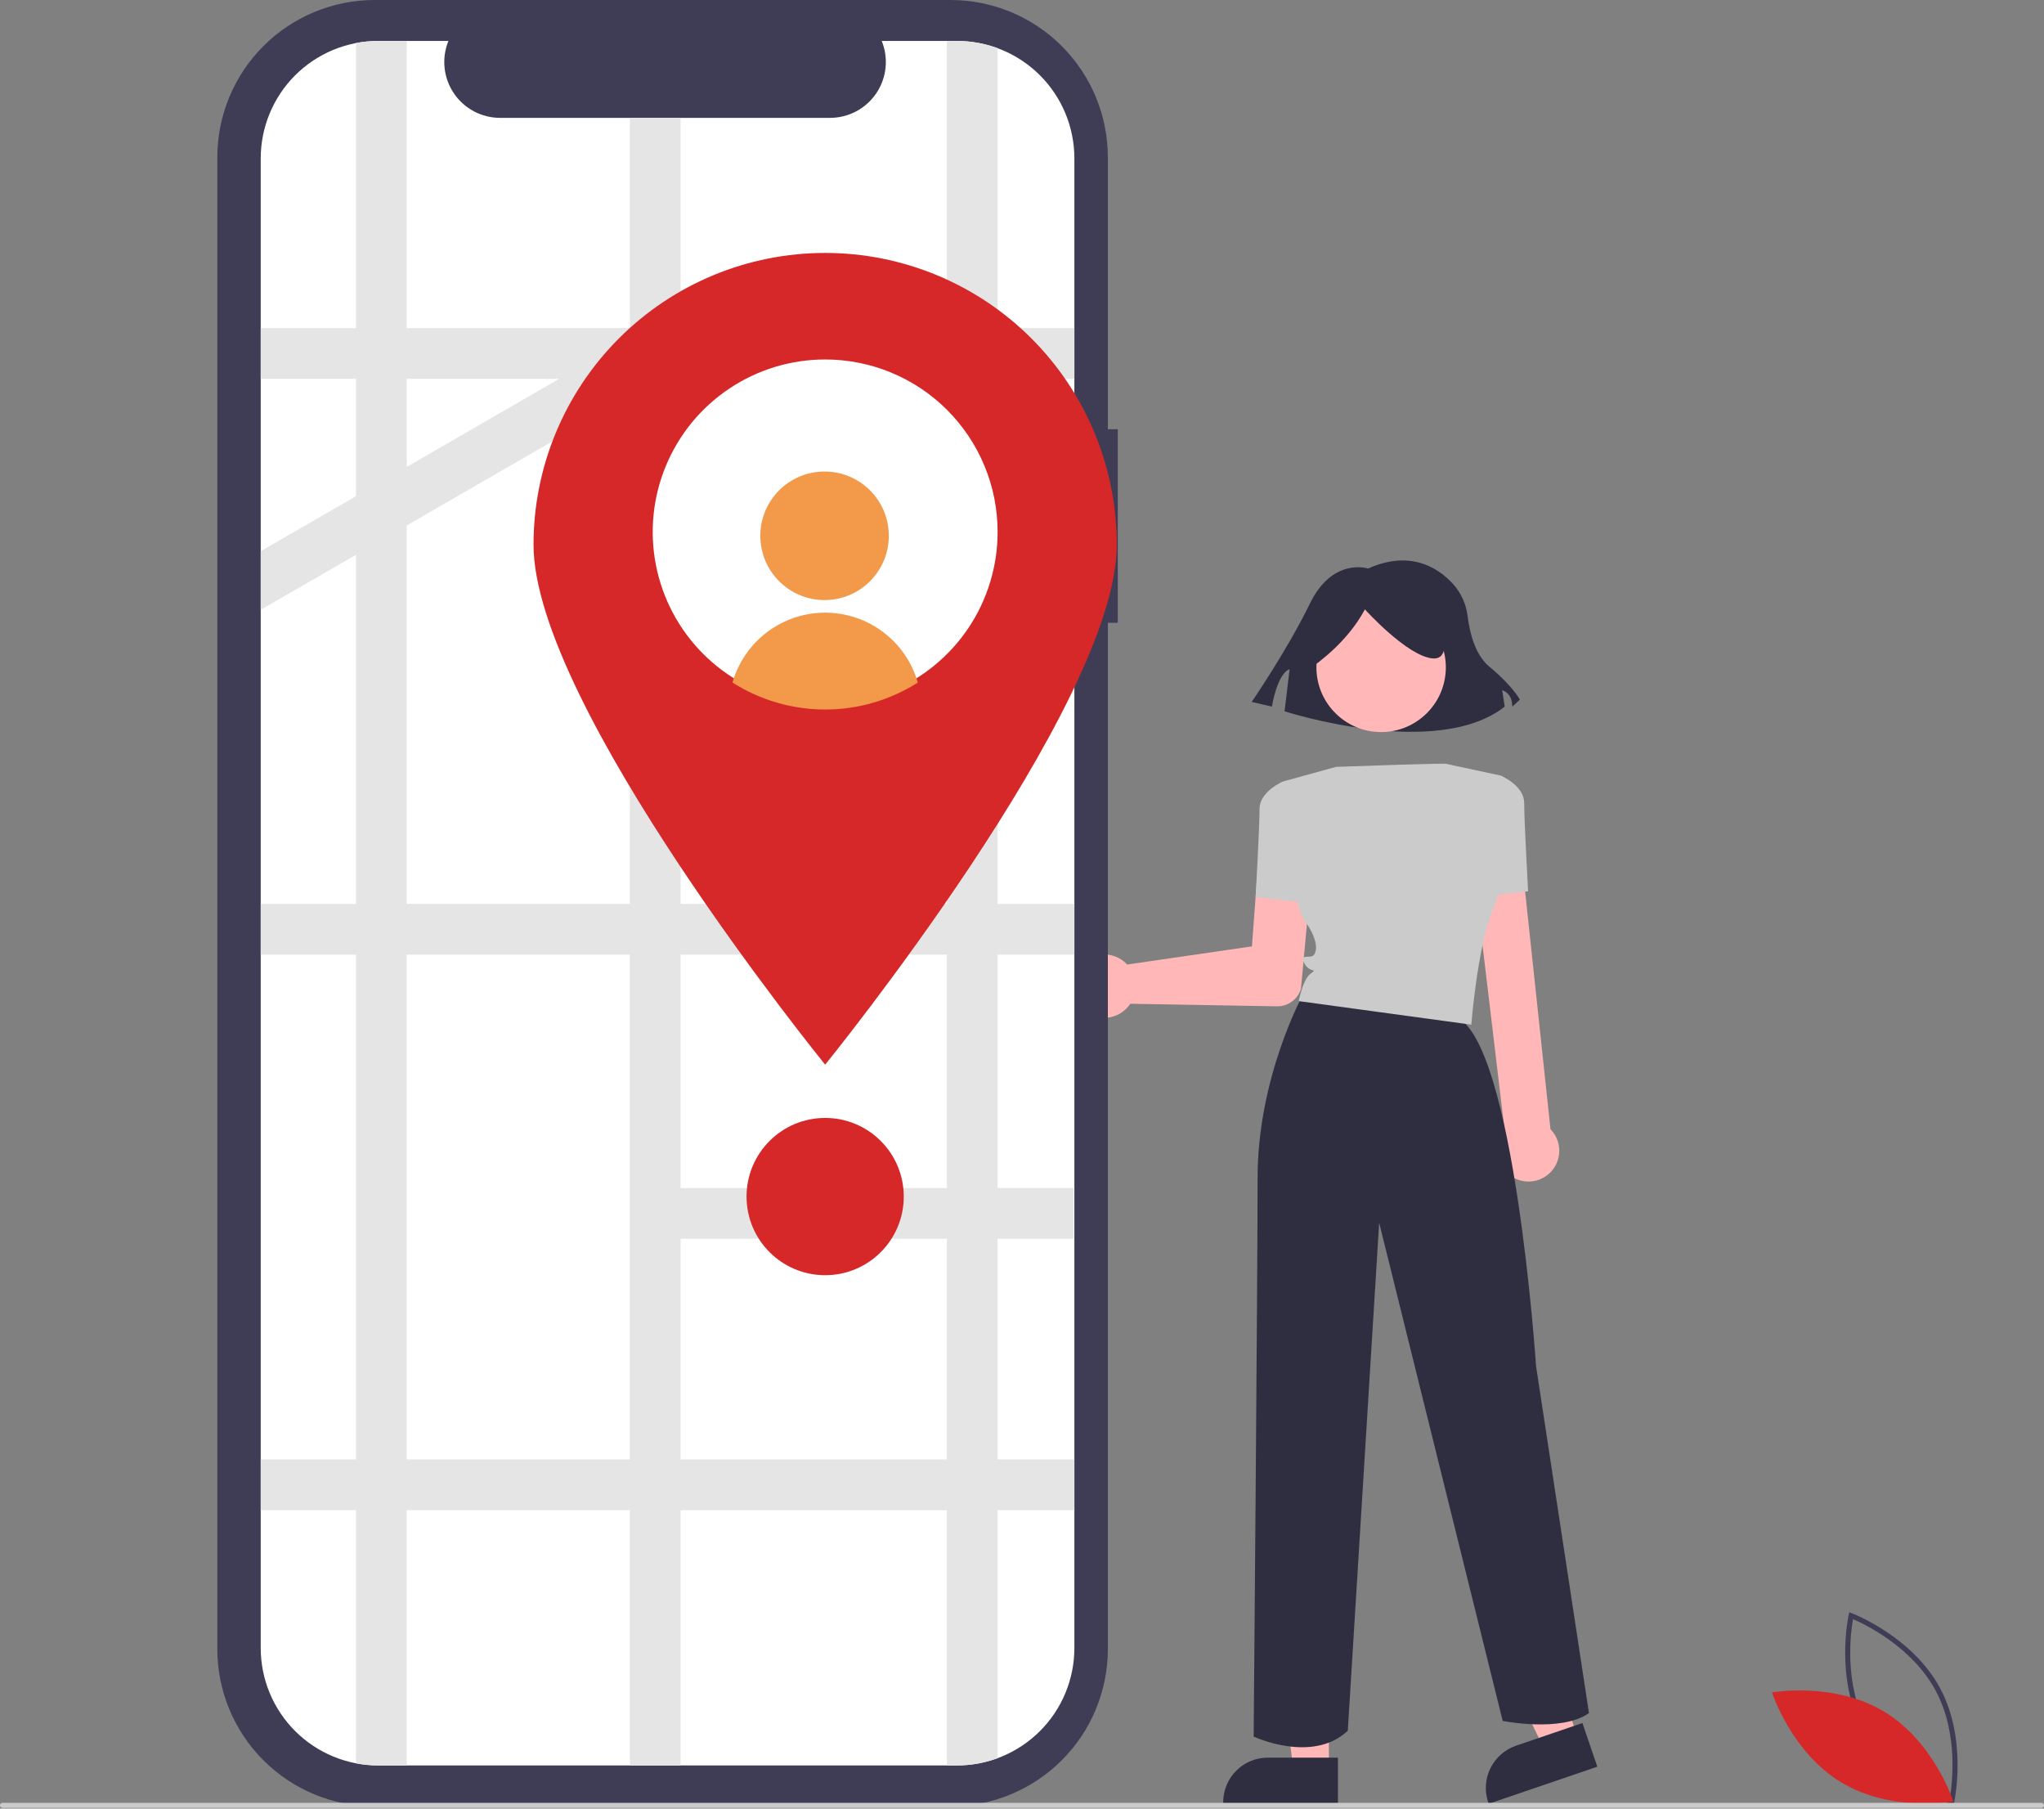 <svg width="806" height="713" viewBox="0 0 806 713" fill="none" xmlns="http://www.w3.org/2000/svg">
<rect x="0" y="0" width="806" height="713" fill="#808080" stroke="none"/>
<g clip-path="url(#clip0_1001_78)">
<path d="M770.296 711.765L769.223 711.363C768.987 711.274 745.514 702.281 734.518 681.889C723.522 661.497 728.907 636.944 728.962 636.699L729.216 635.581L730.288 635.983C730.524 636.072 753.996 645.065 764.993 665.457C775.989 685.849 770.604 710.402 770.549 710.647L770.296 711.765ZM736.279 680.94C745.576 698.181 764.124 707.019 768.824 709.037C769.718 704 772.52 683.63 763.232 666.406C753.945 649.183 735.389 640.332 730.687 638.309C729.793 643.349 726.992 663.716 736.279 680.94Z" fill="#3F3D56"/>
<path d="M742.922 674.736C762.682 686.625 770.293 710.239 770.293 710.239C770.293 710.239 745.865 714.578 726.104 702.689C706.344 690.8 698.733 667.186 698.733 667.186C698.733 667.186 723.161 662.847 742.922 674.736Z" fill="#D62828"/>
<path d="M424.792 381.964C425.749 380.483 427.009 379.221 428.489 378.261C429.969 377.3 431.634 376.664 433.377 376.392C435.12 376.12 436.901 376.22 438.602 376.685C440.304 377.149 441.888 377.968 443.251 379.087C443.681 379.443 444.086 379.829 444.462 380.242L493.673 373.078L496.411 336.073C496.621 333.234 497.95 330.595 500.106 328.735C502.261 326.876 505.067 325.949 507.906 326.159C510.745 326.369 513.385 327.698 515.244 329.853C517.103 332.009 518.03 334.815 517.82 337.654C517.815 337.72 517.81 337.786 517.803 337.852L513.006 389.777L512.983 389.892C512.359 391.888 511.108 393.63 509.415 394.858C507.723 396.087 505.68 396.737 503.588 396.713L445.706 395.713C445.481 396.056 445.239 396.387 444.98 396.705C443.86 398.068 442.465 399.179 440.886 399.965C439.307 400.752 437.579 401.195 435.817 401.267C434.054 401.34 432.297 401.039 430.659 400.384C429.021 399.729 427.539 398.736 426.312 397.469C426.063 397.214 425.827 396.95 425.604 396.678C423.936 394.624 422.959 392.095 422.813 389.453C422.667 386.811 423.36 384.19 424.792 381.964V381.964Z" fill="#FFB7B7"/>
<path d="M524.006 697.479L509.97 697.478L503.293 643.341L524.008 643.342L524.006 697.479Z" fill="#FFB7B7"/>
<path d="M527.585 711.084L482.329 711.082V710.51C482.329 705.838 484.185 701.358 487.488 698.055C490.792 694.751 495.272 692.895 499.944 692.895H499.945L527.586 692.896L527.585 711.084Z" fill="#2F2E41"/>
<path d="M622.082 684.754L608.798 689.284L585 640.202L604.607 633.515L622.082 684.754Z" fill="#FFB7B7"/>
<path d="M629.862 696.475L587.029 711.084L586.844 710.542C585.336 706.121 585.646 701.281 587.706 697.088C589.766 692.895 593.407 689.692 597.829 688.184L597.83 688.183L623.991 679.261L629.862 696.475Z" fill="#2F2E41"/>
<path d="M539.461 224.126C539.461 224.126 525.491 219.512 516.511 237.967C507.53 256.421 493.56 276.721 493.56 276.721L501.543 278.567C501.543 278.567 503.539 265.648 508.528 263.803L506.532 280.412C506.532 280.412 566.403 299.789 593.345 278.567L592.347 272.108C592.347 272.108 596.339 273.03 596.339 278.567L599.332 275.798C599.332 275.798 596.339 270.262 587.358 262.88C581.463 258.035 579.438 248.818 578.742 243.055C578.19 238.175 576.097 233.599 572.768 229.989C566.8 223.593 555.926 216.795 539.461 224.126Z" fill="#2F2E41"/>
<path d="M544.611 288.603C558.703 288.603 570.126 277.179 570.126 263.088C570.126 248.996 558.703 237.572 544.611 237.572C530.519 237.572 519.096 248.996 519.096 263.088C519.096 277.179 530.519 288.603 544.611 288.603Z" fill="#FFB7B7"/>
<path d="M510.59 309.613L505.951 308.067C505.951 308.067 496.673 311.933 496.673 318.891C496.673 325.85 495.126 353.685 495.126 353.685L516.003 356.004L510.59 309.613Z" fill="#CBCBCB"/>
<path d="M593.622 461.697C591.698 459.541 590.612 456.766 590.561 453.877C590.511 450.987 591.499 448.176 593.346 445.953L580.323 336.887C580.195 334.315 581.094 331.797 582.82 329.886C584.547 327.976 586.961 326.829 589.533 326.696C592.104 326.563 594.624 327.457 596.538 329.18C598.451 330.903 599.604 333.314 599.741 335.886C599.743 335.922 599.744 335.957 599.746 335.993L611.397 445.175C611.819 445.599 612.208 446.055 612.561 446.539C613.496 447.831 614.166 449.295 614.535 450.846C614.904 452.398 614.964 454.007 614.711 455.581C614.458 457.156 613.897 458.665 613.061 460.023C612.225 461.381 611.129 462.561 609.837 463.495C609.703 463.592 609.567 463.686 609.429 463.777C607.933 464.768 606.236 465.414 604.461 465.671C602.685 465.928 600.875 465.788 599.159 465.262C597.017 464.613 595.099 463.379 593.622 461.697Z" fill="#FFB7B7"/>
<path d="M581.695 353.685L602.571 351.365C602.571 351.365 601.025 323.53 601.025 316.572C601.025 309.613 591.746 305.747 591.746 305.747L587.107 307.293L581.695 353.685Z" fill="#CBCBCB"/>
<path d="M513.683 392.304C513.683 392.304 495.9 424.818 495.9 464.25C495.9 503.683 494.354 684.609 494.354 684.609C494.354 684.609 517.549 695.434 531.466 682.289L543.838 482.034L592.548 678.423C592.548 678.423 615.744 683.063 626.569 675.331L605.693 538.477C605.693 538.477 597.188 410.127 573.992 400.849C550.796 391.571 513.683 392.304 513.683 392.304Z" fill="#2F2E41"/>
<path d="M517.039 263.249C526.072 256.712 533.383 249.183 538.22 240.227C538.22 240.227 554.796 258.645 564.926 259.566C575.056 260.487 565.847 237.464 565.847 237.464L547.429 232.859L529.932 234.701L516.118 243.91L517.039 263.249Z" fill="#2F2E41"/>
<path d="M570.126 301.108C570.126 301.108 570.862 300.713 526.83 302.317L508.401 307.392L505.951 308.067C505.951 308.067 508.271 354.458 514.456 362.963C520.642 371.468 519.095 376.107 517.549 376.88C516.003 377.653 512.137 376.107 514.456 379.973C516.776 383.839 519.868 381.519 516.776 383.839C513.683 386.159 512.137 394.664 512.137 394.664L580.177 403.942C580.177 403.942 582.497 373.788 588.682 358.324C594.868 342.86 596.414 336.675 596.414 336.675L591.775 305.747L570.126 301.108Z" fill="#CBCBCB"/>
<path d="M440.767 169.224H436.854V62.037C436.854 45.584 430.318 29.804 418.684 18.17C407.05 6.536 391.271 2.65219e-05 374.818 2.33258e-10L147.728 2.33265e-10C131.275 -4.50866e-05 115.495 6.536 103.861 18.17C92.227 29.804 85.691 45.583 85.691 62.037V650.072C85.691 666.525 92.227 682.304 103.861 693.938C115.495 705.572 131.274 712.108 147.728 712.108H374.817C382.964 712.108 391.031 710.504 398.558 707.386C406.084 704.269 412.923 699.699 418.684 693.938C424.445 688.178 429.014 681.339 432.132 673.812C435.25 666.286 436.854 658.219 436.854 650.072V650.072V245.521H440.767L440.767 169.224Z" fill="#3F3D56"/>
<path d="M423.651 62.473V649.643C423.656 655.721 422.465 661.742 420.143 667.36C417.822 672.978 414.417 678.084 410.123 682.386C405.828 686.688 400.728 690.102 395.115 692.433C389.501 694.765 383.482 695.967 377.404 695.973H149.141C136.862 695.981 125.083 691.112 116.394 682.436C107.706 673.759 102.82 661.987 102.811 649.708V62.473C102.807 56.393 104 50.372 106.323 44.753C108.645 39.134 112.052 34.028 116.348 29.726C120.644 25.424 125.746 22.01 131.361 19.679C136.976 17.349 142.996 16.147 149.076 16.143H176.821C175.458 19.485 174.938 23.111 175.306 26.701C175.674 30.292 176.92 33.736 178.934 36.732C180.947 39.727 183.667 42.182 186.852 43.879C190.038 45.575 193.592 46.463 197.201 46.463H327.301C330.91 46.463 334.464 45.575 337.65 43.879C340.836 42.182 343.555 39.727 345.568 36.732C347.582 33.736 348.828 30.292 349.196 26.701C349.565 23.111 349.044 19.485 347.681 16.143H377.321C389.598 16.132 401.376 20.998 410.064 29.671C418.753 38.344 423.64 50.113 423.651 62.389V62.473L423.651 62.473Z" fill="white"/>
<path d="M423.651 149.343V129.343H393.381V19.003C388.24 17.104 382.801 16.136 377.321 16.143H373.381V129.343H268.381V46.463H248.381V129.343H160.381V16.143H149.141C146.201 16.138 143.268 16.416 140.381 16.973V129.343H102.811V149.343H140.381V195.603L102.812 217.293V240.393L140.381 218.703V356.343H102.811V376.343H140.381V575.343H102.811V595.343H140.381V695.143C143.268 695.699 146.201 695.977 149.141 695.973H160.381V595.343H248.381V695.973H268.381V595.343H373.381V695.973H377.321C382.801 695.98 388.24 695.011 393.381 693.113V595.343H423.651V575.343H393.381V488.343H423.381V468.343H393.381V376.343H423.651V356.343H393.381V234.343H423.651V214.343H393.381V149.343L423.651 149.343ZM220.512 149.343L220.511 149.343L160.381 184.063L160.381 184.063V149.343H220.512ZM160.381 207.153L160.381 207.153L248.381 156.343V356.343H160.381V207.153ZM160.381 575.343V376.343H248.381V575.343H160.381ZM373.381 575.343H268.381V488.343H373.381V575.343ZM373.381 468.343H268.381V376.343H373.381V468.343ZM373.381 356.343H268.381V234.343H373.381V356.343ZM373.381 214.343H268.381V149.343H373.381V214.343Z" fill="#E5E5E5"/>
<path d="M440.381 214.713C440.381 278.225 325.381 419.713 325.381 419.713C325.381 419.713 210.381 278.225 210.381 214.713C210.381 184.213 222.497 154.962 244.064 133.395C265.63 111.829 294.881 99.713 325.381 99.713C355.881 99.713 385.131 111.829 406.698 133.395C428.265 154.962 440.381 184.213 440.381 214.713V214.713Z" fill="#D62828"/>
<path d="M393.382 209.713C393.382 223.162 389.394 236.309 381.922 247.491C374.45 258.674 363.83 267.39 351.405 272.536C338.979 277.683 325.307 279.03 312.116 276.406C298.925 273.782 286.809 267.306 277.299 257.796C267.789 248.286 261.313 236.169 258.689 222.979C256.065 209.788 257.412 196.116 262.559 183.69C267.705 171.265 276.421 160.645 287.604 153.173C298.786 145.701 311.933 141.713 325.382 141.713C334.308 141.709 343.147 143.463 351.395 146.875C359.643 150.286 367.138 155.29 373.453 161.598C379.767 167.907 384.777 175.397 388.197 183.642C391.616 191.887 393.378 200.724 393.382 209.65V209.713Z" fill="white"/>
<path d="M325.145 236.556C339.137 236.556 350.479 225.214 350.479 211.222C350.479 197.231 339.137 185.889 325.145 185.889C311.154 185.889 299.812 197.231 299.812 211.222C299.812 225.214 311.154 236.556 325.145 236.556Z" fill="#F2994A"/>
<path d="M361.912 269.083C350.991 276.027 338.317 279.714 325.376 279.713C312.434 279.711 299.761 276.02 288.842 269.073C291.113 261.135 295.907 254.152 302.5 249.182C309.093 244.212 317.125 241.524 325.381 241.525C333.637 241.526 341.669 244.216 348.26 249.188C354.851 254.16 359.643 261.144 361.912 269.083V269.083Z" fill="#F2994A"/>
<path d="M325.381 502.713C342.502 502.713 356.381 488.833 356.381 471.713C356.381 454.592 342.502 440.713 325.381 440.713C308.26 440.713 294.381 454.592 294.381 471.713C294.381 488.833 308.26 502.713 325.381 502.713Z" fill="#D62828"/>
<path d="M805 712.713H1C0.735 712.713 0.48 712.607 0.293 712.42C0.105 712.232 0 711.978 0 711.713C0 711.447 0.105 711.193 0.293 711.006C0.48 710.818 0.735 710.713 1 710.713H805C805.265 710.713 805.52 710.818 805.707 711.006C805.895 711.193 806 711.447 806 711.713C806 711.978 805.895 712.232 805.707 712.42C805.52 712.607 805.265 712.713 805 712.713Z" fill="#CBCBCB"/>
</g>
<defs>
<clipPath id="clip0_1001_78">
<rect width="806" height="712.713" fill="white"/>
</clipPath>
</defs>
</svg>
